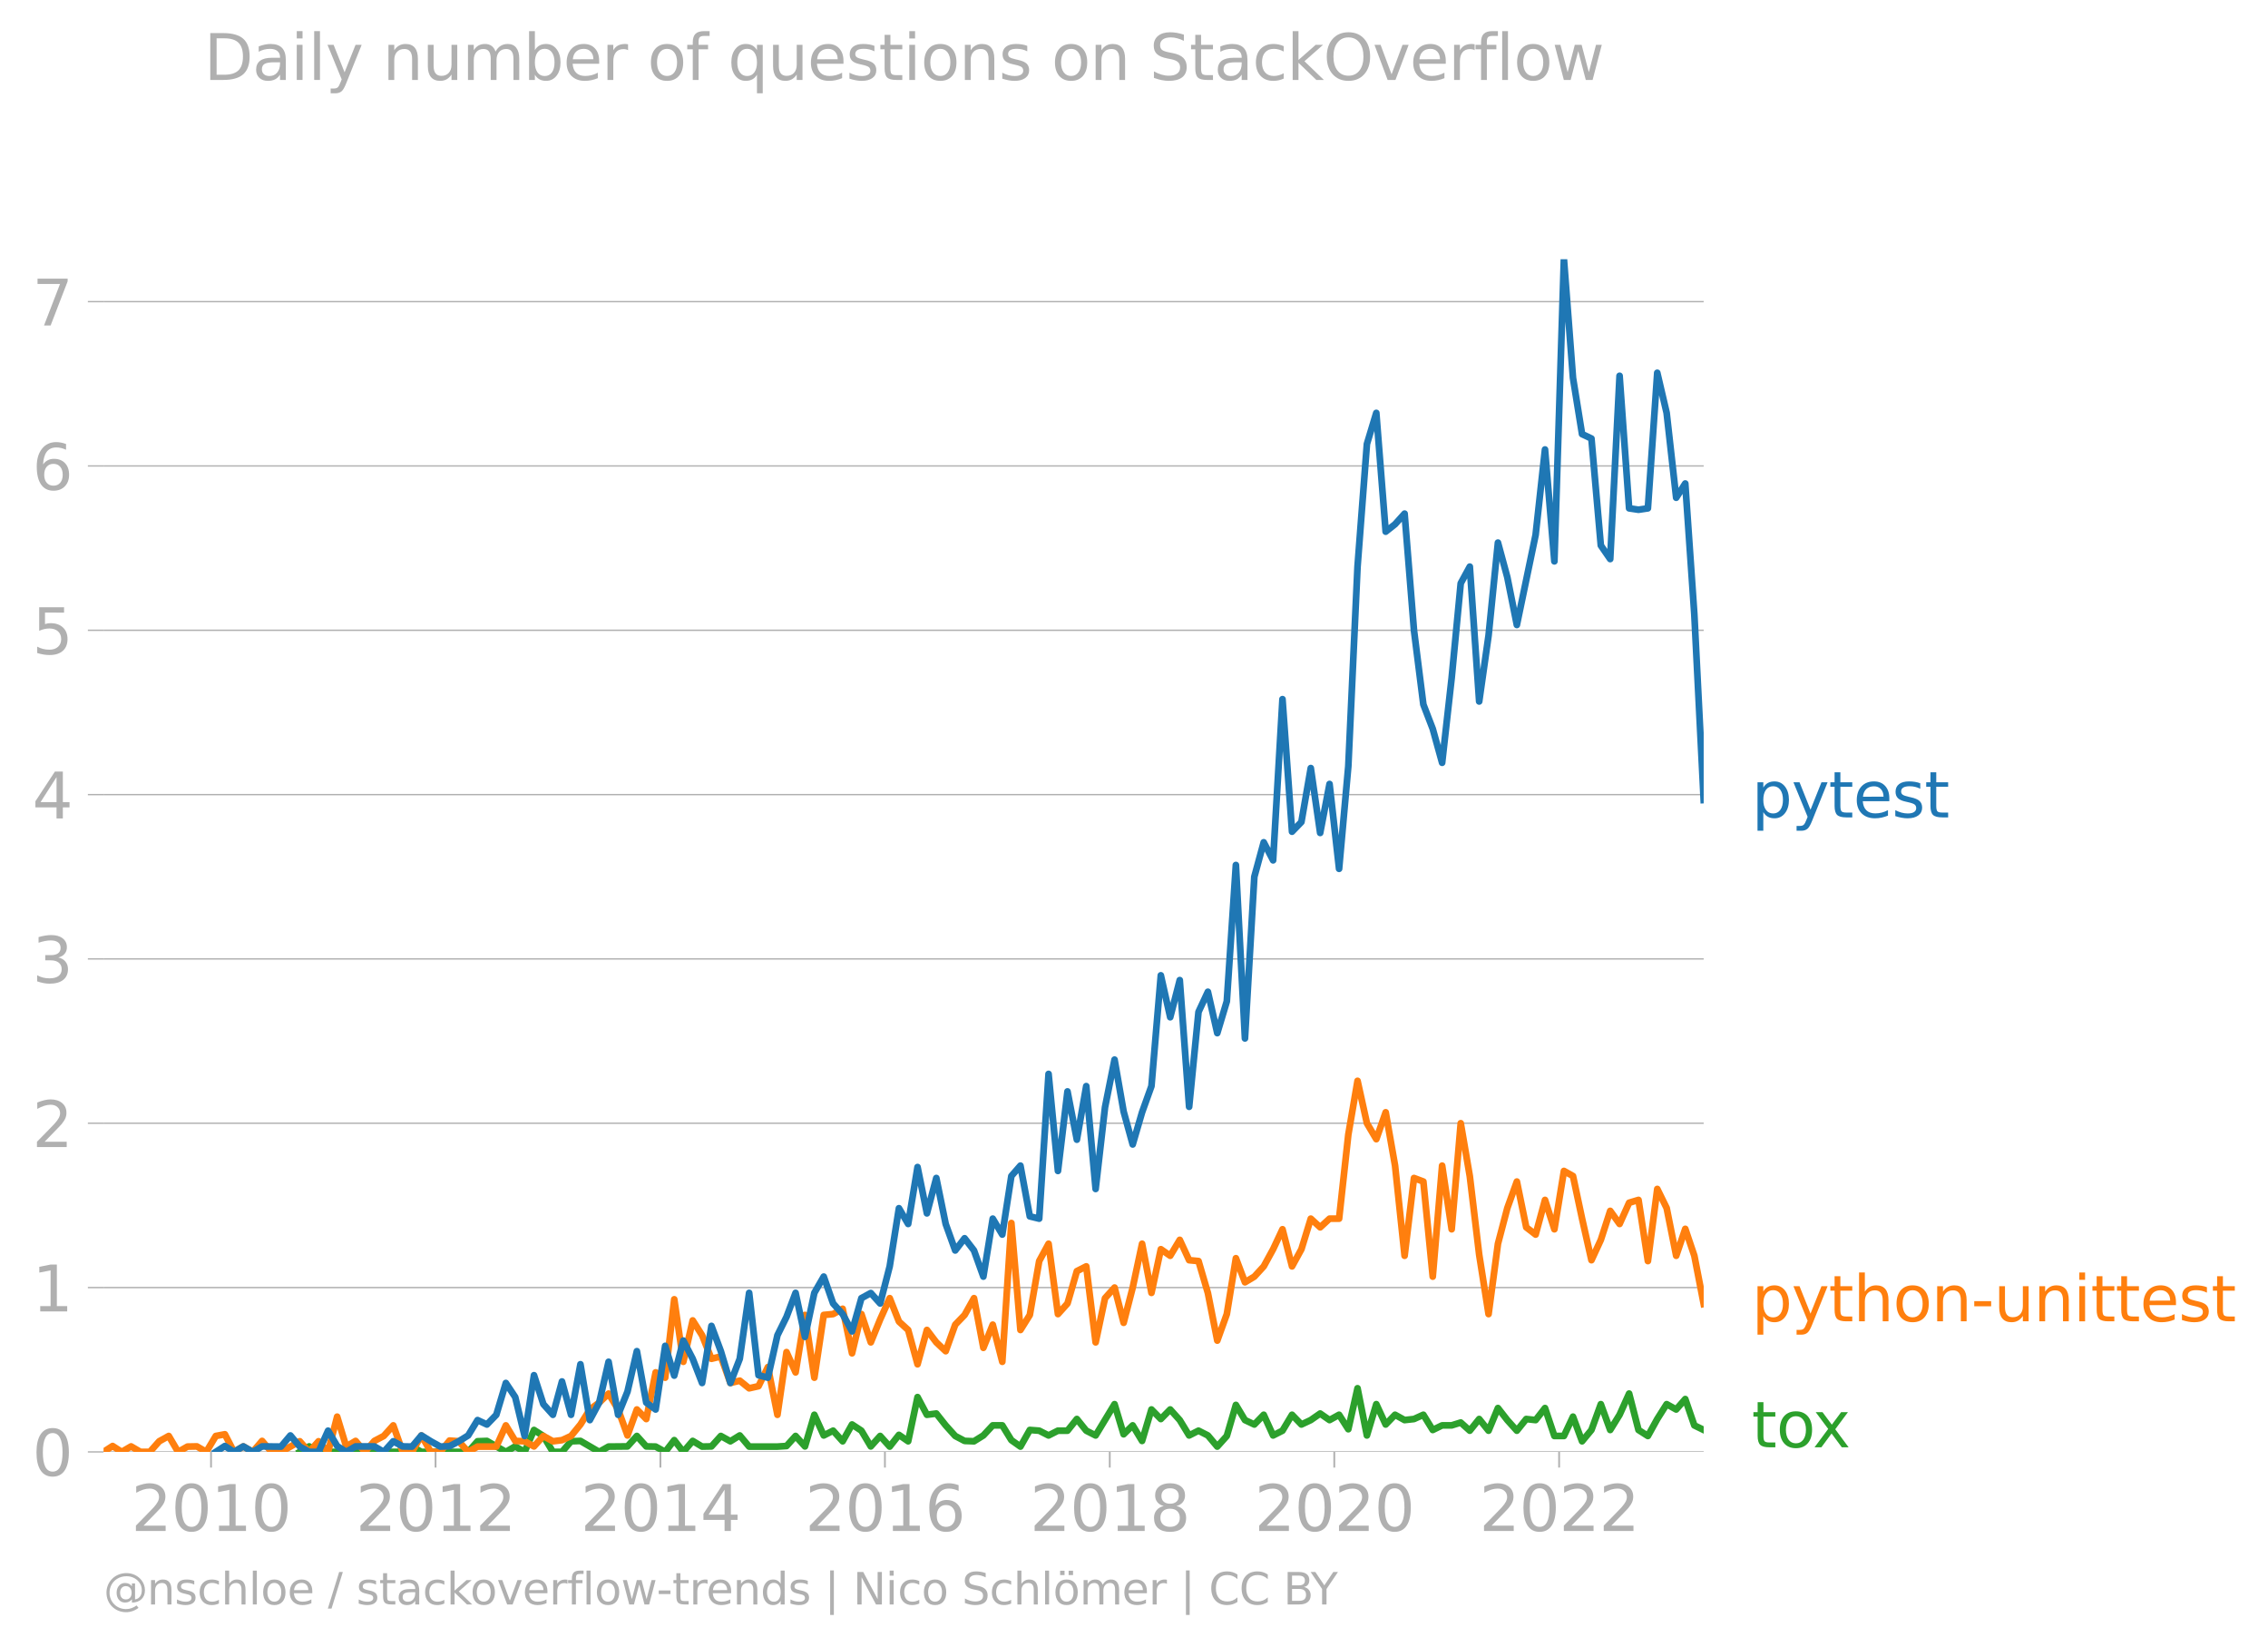 <svg xmlns="http://www.w3.org/2000/svg" xmlns:xlink="http://www.w3.org/1999/xlink" width="674.897" height="489.969" viewBox="0 0 506.173 367.477"><defs><style>*{stroke-linejoin:round;stroke-linecap:butt}</style></defs><g id="figure_1"><path id="patch_1" d="M0 367.477h506.173V0H0v367.477z" style="fill:none"/><g id="axes_1"><path id="patch_2" d="M23.108 323.95h357.12V57.838H23.108V323.95z" style="fill:none"/><g id="matplotlib.axis_1"><g id="xtick_1"><g id="line2d_1"><defs><path id="mf215f415be" d="M0 0v3.5" style="stroke:#b0b0b0;stroke-width:.4"/></defs><use xlink:href="#mf215f415be" x="47.099" y="323.95" style="fill:#b0b0b0;stroke:#b0b0b0;stroke-width:.4"/></g><g id="text_1" style="fill:#b0b0b0" transform="matrix(.14 0 0 -.14 29.284 341.588)"><defs><path id="DejaVuSans-32" d="M1228 531h2203V0H469v531q359 372 979 998 621 627 780 809 303 340 423 576 121 236 121 464 0 372-261 606-261 235-680 235-297 0-627-103-329-103-704-313v638q381 153 712 231 332 78 607 78 725 0 1156-363 431-362 431-968 0-288-108-546-107-257-392-607-78-91-497-524-418-433-1181-1211z" transform="scale(.016)"/><path id="DejaVuSans-30" d="M2034 4250q-487 0-733-480-245-479-245-1442 0-959 245-1439 246-480 733-480 491 0 736 480 246 480 246 1439 0 963-246 1442-245 480-736 480zm0 500q785 0 1199-621 414-620 414-1801 0-1178-414-1799Q2819-91 2034-91q-784 0-1198 620-414 621-414 1799 0 1181 414 1801 414 621 1198 621z" transform="scale(.016)"/><path id="DejaVuSans-31" d="M794 531h1031v3560L703 3866v575l1116 225h631V531h1031V0H794v531z" transform="scale(.016)"/></defs><use xlink:href="#DejaVuSans-32"/><use xlink:href="#DejaVuSans-30" x="63.623"/><use xlink:href="#DejaVuSans-31" x="127.246"/><use xlink:href="#DejaVuSans-30" x="190.869"/></g></g><g id="xtick_2"><use xlink:href="#mf215f415be" id="line2d_2" x="97.209" y="323.95" style="fill:#b0b0b0;stroke:#b0b0b0;stroke-width:.4"/><g id="text_2" style="fill:#b0b0b0" transform="matrix(.14 0 0 -.14 79.394 341.588)"><use xlink:href="#DejaVuSans-32"/><use xlink:href="#DejaVuSans-30" x="63.623"/><use xlink:href="#DejaVuSans-31" x="127.246"/><use xlink:href="#DejaVuSans-32" x="190.869"/></g></g><g id="xtick_3"><use xlink:href="#mf215f415be" id="line2d_3" x="147.387" y="323.95" style="fill:#b0b0b0;stroke:#b0b0b0;stroke-width:.4"/><g id="text_3" style="fill:#b0b0b0" transform="matrix(.14 0 0 -.14 129.572 341.588)"><defs><path id="DejaVuSans-34" d="M2419 4116 825 1625h1594v2491zm-166 550h794V1625h666v-525h-666V0h-628v1100H313v609l1940 2957z" transform="scale(.016)"/></defs><use xlink:href="#DejaVuSans-32"/><use xlink:href="#DejaVuSans-30" x="63.623"/><use xlink:href="#DejaVuSans-31" x="127.246"/><use xlink:href="#DejaVuSans-34" x="190.869"/></g></g><g id="xtick_4"><use xlink:href="#mf215f415be" id="line2d_4" x="197.497" y="323.95" style="fill:#b0b0b0;stroke:#b0b0b0;stroke-width:.4"/><g id="text_4" style="fill:#b0b0b0" transform="matrix(.14 0 0 -.14 179.682 341.588)"><defs><path id="DejaVuSans-36" d="M2113 2584q-425 0-674-291-248-290-248-796 0-503 248-796 249-292 674-292t673 292q248 293 248 796 0 506-248 796-248 291-673 291zm1253 1979v-575q-238 112-480 171-242 60-480 60-625 0-955-422-329-422-376-1275 184 272 462 417 279 145 613 145 703 0 1111-427 408-426 408-1160 0-719-425-1154Q2819-91 2113-91q-810 0-1238 620-428 621-428 1799 0 1106 525 1764t1409 658q238 0 480-47t505-140z" transform="scale(.016)"/></defs><use xlink:href="#DejaVuSans-32"/><use xlink:href="#DejaVuSans-30" x="63.623"/><use xlink:href="#DejaVuSans-31" x="127.246"/><use xlink:href="#DejaVuSans-36" x="190.869"/></g></g><g id="xtick_5"><use xlink:href="#mf215f415be" id="line2d_5" x="247.676" y="323.95" style="fill:#b0b0b0;stroke:#b0b0b0;stroke-width:.4"/><g id="text_5" style="fill:#b0b0b0" transform="matrix(.14 0 0 -.14 229.861 341.588)"><defs><path id="DejaVuSans-38" d="M2034 2216q-450 0-708-241-257-241-257-662 0-422 257-663 258-241 708-241t709 242q260 243 260 662 0 421-258 662-257 241-711 241zm-631 268q-406 100-633 378-226 279-226 679 0 559 398 884 399 325 1092 325 697 0 1094-325t397-884q0-400-227-679-226-278-629-378 456-106 710-416 255-309 255-755 0-679-414-1042Q2806-91 2034-91q-771 0-1186 362-414 363-414 1042 0 446 256 755 257 310 713 416zm-231 997q0-362 226-565 227-203 636-203 407 0 636 203 230 203 230 565 0 363-230 566-229 203-636 203-409 0-636-203-226-203-226-566z" transform="scale(.016)"/></defs><use xlink:href="#DejaVuSans-32"/><use xlink:href="#DejaVuSans-30" x="63.623"/><use xlink:href="#DejaVuSans-31" x="127.246"/><use xlink:href="#DejaVuSans-38" x="190.869"/></g></g><g id="xtick_6"><use xlink:href="#mf215f415be" id="line2d_6" x="297.786" y="323.95" style="fill:#b0b0b0;stroke:#b0b0b0;stroke-width:.4"/><g id="text_6" style="fill:#b0b0b0" transform="matrix(.14 0 0 -.14 279.971 341.588)"><use xlink:href="#DejaVuSans-32"/><use xlink:href="#DejaVuSans-30" x="63.623"/><use xlink:href="#DejaVuSans-32" x="127.246"/><use xlink:href="#DejaVuSans-30" x="190.869"/></g></g><g id="xtick_7"><use xlink:href="#mf215f415be" id="line2d_7" x="347.965" y="323.95" style="fill:#b0b0b0;stroke:#b0b0b0;stroke-width:.4"/><g id="text_7" style="fill:#b0b0b0" transform="matrix(.14 0 0 -.14 330.15 341.588)"><use xlink:href="#DejaVuSans-32"/><use xlink:href="#DejaVuSans-30" x="63.623"/><use xlink:href="#DejaVuSans-32" x="127.246"/><use xlink:href="#DejaVuSans-32" x="190.869"/></g></g></g><g id="matplotlib.axis_2"><g id="ytick_1"><path id="line2d_8" d="M23.108 323.95h357.12" clip-path="url(#p92844676ce)" style="fill:none;stroke:#b0b0b0;stroke-width:.3;stroke-linecap:square"/><g id="line2d_9"><defs><path id="mcf86c52cf2" d="M0 0h-3.5" style="stroke:#b0b0b0;stroke-width:.3"/></defs><use xlink:href="#mcf86c52cf2" x="23.108" y="323.95" style="fill:#b0b0b0;stroke:#b0b0b0;stroke-width:.3"/></g><use xlink:href="#DejaVuSans-30" id="text_8" style="fill:#b0b0b0" transform="matrix(.14 0 0 -.14 7.2 329.269)"/></g><g id="ytick_2"><path id="line2d_10" d="M23.108 287.285h357.12" clip-path="url(#p92844676ce)" style="fill:none;stroke:#b0b0b0;stroke-width:.3;stroke-linecap:square"/><use xlink:href="#mcf86c52cf2" id="line2d_11" x="23.108" y="287.285" style="fill:#b0b0b0;stroke:#b0b0b0;stroke-width:.3"/><use xlink:href="#DejaVuSans-31" id="text_9" style="fill:#b0b0b0" transform="matrix(.14 0 0 -.14 7.2 292.604)"/></g><g id="ytick_3"><path id="line2d_12" d="M23.108 250.621h357.12" clip-path="url(#p92844676ce)" style="fill:none;stroke:#b0b0b0;stroke-width:.3;stroke-linecap:square"/><use xlink:href="#mcf86c52cf2" id="line2d_13" x="23.108" y="250.621" style="fill:#b0b0b0;stroke:#b0b0b0;stroke-width:.3"/><use xlink:href="#DejaVuSans-32" id="text_10" style="fill:#b0b0b0" transform="matrix(.14 0 0 -.14 7.2 255.94)"/></g><g id="ytick_4"><path id="line2d_14" d="M23.108 213.957h357.12" clip-path="url(#p92844676ce)" style="fill:none;stroke:#b0b0b0;stroke-width:.3;stroke-linecap:square"/><use xlink:href="#mcf86c52cf2" id="line2d_15" x="23.108" y="213.957" style="fill:#b0b0b0;stroke:#b0b0b0;stroke-width:.3"/><g id="text_11" style="fill:#b0b0b0" transform="matrix(.14 0 0 -.14 7.2 219.276)"><defs><path id="DejaVuSans-33" d="M2597 2516q453-97 707-404 255-306 255-756 0-690-475-1069Q2609-91 1734-91q-293 0-604 58T488 141v609q262-153 574-231 313-78 654-78 593 0 904 234t311 681q0 413-289 645-289 233-804 233h-544v519h569q465 0 712 186t247 536q0 359-255 551-254 193-729 193-260 0-557-57-297-56-653-174v562q360 100 674 150t592 50q719 0 1137-327 419-326 419-882 0-388-222-655t-631-370z" transform="scale(.016)"/></defs><use xlink:href="#DejaVuSans-33"/></g></g><g id="ytick_5"><path id="line2d_16" d="M23.108 177.293h357.12" clip-path="url(#p92844676ce)" style="fill:none;stroke:#b0b0b0;stroke-width:.3;stroke-linecap:square"/><use xlink:href="#mcf86c52cf2" id="line2d_17" x="23.108" y="177.293" style="fill:#b0b0b0;stroke:#b0b0b0;stroke-width:.3"/><use xlink:href="#DejaVuSans-34" id="text_12" style="fill:#b0b0b0" transform="matrix(.14 0 0 -.14 7.2 182.611)"/></g><g id="ytick_6"><path id="line2d_18" d="M23.108 140.628h357.12" clip-path="url(#p92844676ce)" style="fill:none;stroke:#b0b0b0;stroke-width:.3;stroke-linecap:square"/><use xlink:href="#mcf86c52cf2" id="line2d_19" x="23.108" y="140.628" style="fill:#b0b0b0;stroke:#b0b0b0;stroke-width:.3"/><g id="text_13" style="fill:#b0b0b0" transform="matrix(.14 0 0 -.14 7.2 145.947)"><defs><path id="DejaVuSans-35" d="M691 4666h2478v-532H1269V2991q137 47 274 70 138 23 276 23 781 0 1237-428 457-428 457-1159 0-753-469-1171Q2575-91 1722-91q-294 0-599 50Q819 9 494 109v635q281-153 581-228t634-75q541 0 856 284 316 284 316 772 0 487-316 771-315 285-856 285-253 0-505-56-251-56-513-175v2344z" transform="scale(.016)"/></defs><use xlink:href="#DejaVuSans-35"/></g></g><g id="ytick_7"><path id="line2d_20" d="M23.108 103.964h357.12" clip-path="url(#p92844676ce)" style="fill:none;stroke:#b0b0b0;stroke-width:.3;stroke-linecap:square"/><use xlink:href="#mcf86c52cf2" id="line2d_21" x="23.108" y="103.964" style="fill:#b0b0b0;stroke:#b0b0b0;stroke-width:.3"/><use xlink:href="#DejaVuSans-36" id="text_14" style="fill:#b0b0b0" transform="matrix(.14 0 0 -.14 7.2 109.283)"/></g><g id="ytick_8"><path id="line2d_22" d="M23.108 67.3h357.12" clip-path="url(#p92844676ce)" style="fill:none;stroke:#b0b0b0;stroke-width:.3;stroke-linecap:square"/><use xlink:href="#mcf86c52cf2" id="line2d_23" x="23.108" y="67.3" style="fill:#b0b0b0;stroke:#b0b0b0;stroke-width:.3"/><g id="text_15" style="fill:#b0b0b0" transform="matrix(.14 0 0 -.14 7.2 72.618)"><defs><path id="DejaVuSans-37" d="M525 4666h3000v-269L1831 0h-659l1594 4134H525v532z" transform="scale(.016)"/></defs><use xlink:href="#DejaVuSans-37"/></g></g></g><path id="line2d_24" d="m66.902 323.95 2.094-1.222 2.094 1.222h18.774l2.093-1.183 2.094 1.183h10.434l2.094-2.366 2.093-.078 4.222 2.444 2.093-1.222 2.094 1.222 2.094-4.889 2.093 1.34 2.128 3.549h2.025l2.025-2.366 2.094-.078 4.187 2.444 2.094-1.183 4.221-.04 2.094-2.325 2.094 2.326 2.093.04 2.128 1.182 2.025-2.62 2.025 2.62 2.094-2.444 2.094 1.261 2.093-.04 2.094-2.325 2.128 1.182 2.093-1.3 2.094 2.483h6.315l2.025-.127 2.025-2.238 2.094 2.326 2.094-7.057 2.093 4.612 2.094-1.064 2.128 2.365 2.093-3.745 2.094 1.38 2.094 3.509 2.093-2.326 2.128 2.365 2.06-2.61 2.059 1.427 2.094-9.856 2.093 3.943 2.094-.276 2.094 2.641 2.128 2.366 2.093 1.104 2.094.078 2.093-1.3 2.094-2.248h2.128l2.025 3.295 2.025 1.436 2.094-3.706 2.093.158 2.094 1.064 2.094-1.064h2.128l2.093-2.602 2.094 2.602 2.093 1.064 4.222-6.978 2.025 6.716 2.025-1.985 2.094 3.47 2.093-7.018 2.094 2.129 2.094-2.129 2.128 2.365 2.093 3.43 2.094-1.064 2.093 1.064 2.094 2.484 2.128-2.365 2.025-6.928 2.025 3.38 2.094.985 2.093-2.168 2.094 4.612 2.094-1.064 2.128-3.548 2.093 2.168 2.094-.986 2.094-1.458 2.093 1.458 2.128-1.182 2.06 3.222 2.059-9.136 2.093 10.526 2.094-6.978 2.094 4.534 2.093-2.168 2.128 1.182 2.094-.236 2.094-.946 2.093 3.39 2.094-1.025h2.128l2.025-.633 2.025 1.816 2.093-2.602 2.094 2.602 2.094-5.046 2.093 2.68 2.128 2.366 2.094-2.602 2.094.236 2.093-2.68 2.094 6.229h2.128l2.025-4.309 2.025 5.491 2.093-2.523 2.094-5.756 2.094 5.756 2.093-3.39 2.128-4.731 2.094 8.121 2.094 1.34 2.093-3.784 2.094-3.312 2.128 1.183 2.025-2.323 2.025 5.871 2.094 1.025h0" clip-path="url(#p92844676ce)" style="fill:none;stroke:#2ca02c;stroke-width:1.5;stroke-linecap:square"/><path id="line2d_25" d="m23.108 323.95 2.024-1.31 2.025 1.31 2.094-1.222 2.094 1.222h2.093l2.094-2.366 2.128-1.182 2.094 3.548 2.093-1.183 2.094-.04 2.094 1.223 2.128-3.548 2.025-.38 2.025 3.928 2.093-1.222 2.094 1.222 2.093-2.444 2.094 2.444h2.128l4.187-2.366 2.094 2.366 2.094-2.366 2.128 2.366 2.025-7.857 2.025 6.674 2.093-1.261 2.094 2.444 2.093-2.444 2.094-1.104 2.128-2.366 2.094 5.914h2.093l2.094-3.667 2.094 3.667h2.128l2.059-2.529 2.06.163 2.093 2.366 2.094-1.183h4.187l2.128-4.73 2.093 3.469 2.094.078 2.094 1.144 2.093-2.326 2.128 1.182 2.025-.253 2.025-.93 2.094-2.562 2.094-3.35 2.093-1.538 2.094-2.011 2.128 3.548 2.093 5.795 2.094-5.795 2.094 2.129 2.093-10.408 2.128 1.183 2.025-17.488 2.025 13.94 2.094-9.226 2.094 3.312 2.093 5.243 2.094-.512 2.128 5.913 2.093-.512 2.094 1.695 2.094-.473 2.093-4.258 2.128 10.645 2.025-13.982 2.025 4.52 2.094-12.813 2.094 13.996 2.093-13.996 2.094-.197 2.128-1.183 2.093 9.935 2.094-8.752 2.094 6.308 2.093-5.125 2.128-4.731 2.06 5.22 2.059 1.876 2.094 7.649 2.093-7.649 2.094 2.76 2.094 1.971 2.128-5.913 2.093-2.169 2.094-3.745 2.093 11.078 2.094-5.164 2.128 8.279 2.025-30.962 2.025 23.865 2.094-3.35 2.093-12.025 2.094-3.864 2.094 15.691 2.128-2.365 2.093-7.215 2.094-1.064 2.093 16.952 2.094-9.856 2.128-2.366 2.025 7.857 2.025-7.857 2.094-9.777 2.093 10.96 2.094-9.738 2.094 1.46 2.128-3.549 2.093 4.534 2.094.197 2.093 7.136 2.094 10.605 2.128-5.914 2.025-12.46 2.025 5.364 2.094-1.262 2.093-2.286 2.094-3.825 2.094-4.454 2.128 8.279 2.093-3.825 2.094-6.82 2.094 1.932 2.093-1.932h2.128l2.06-18.76 2.059-11.99 2.093 9.461 2.094 3.548 2.094-5.992 2.093 11.906 2.128 20.106 2.094-17.346 2.094.788 2.093 21.21 2.094-24.758 2.128 14.193 2.025-23.655 2.025 11.827 2.093 17.505 2.094 13.246 2.094-15.69 2.093-7.964 2.128-5.914 2.094 10.21 2.094 1.617 2.093-7.727 2.094 6.545 2.128-13.01 2.025 1.14 2.025 9.504 2.093 9.265 2.094-4.534 2.094-6.466 2.093 2.918 2.128-4.731 2.094-.63 2.094 13.64 2.093-16.085 2.094 4.258 2.128 10.644 2.025-5.998 2.025 5.998 2.094 10.763h0" clip-path="url(#p92844676ce)" style="fill:none;stroke:#ff7f0e;stroke-width:1.5;stroke-linecap:square"/><path id="line2d_26" d="m48.163 323.95 2.025-1.31 2.025 1.31 2.093-1.222 2.094 1.222 2.093-1.222 4.222.04 2.094-2.485 2.093 2.484 2.094 1.183h2.094l2.128-4.731 2.025 3.421 2.025 1.31 2.093-1.222h4.187l2.094 1.222 2.128-2.366 2.094 1.144 2.093.04 2.094-2.485 2.094 1.301 2.128 1.183 2.059-.081 2.06-1.102 2.093-1.3 2.094-3.43 2.093.985 2.094-2.168 2.128-7.097 2.093 3.154 2.094 8.674 2.094-13.562 2.093 6.465 2.128 2.366 2.025-7.434 2.025 7.434 2.094-11.275 2.094 12.457 2.093-3.902 2.094-9.107 2.128 11.827 2.093-5.165 2.094-9.028 2.094 11.473 2.093 1.537 2.128-14.193 2.025 6.632 2.025-7.814 2.094 4.06 2.094 5.401 2.093-12.733 2.094 5.637 2.128 7.096 2.093-5.4 2.094-14.706 2.094 18.372 2.093.552 2.128-9.462 2.025-4.097 2.025-5.365 2.094 9.817 2.094-9.817 2.093-3.627 2.094 5.993 2.128 2.365 2.093 3.864 2.094-7.412 2.094-1.143 2.093 2.326 2.128-8.28 2.06-12.969 2.059 3.508 2.094-12.695 2.093 10.33 2.094-7.885 2.094 10.25 2.128 5.913 2.093-2.72 2.094 2.72 2.093 5.835 2.094-12.93 2.128 3.547 2.025-13.052 2.025-2.323 2.094 11.315 2.093.512 2.094-32.288 2.094 21.644 2.128-17.741 2.093 10.763 2.094-11.946 2.093 22.945 2.094-18.214 2.128-10.644 2.025 11.573 2.025 7.35 2.094-7.175 2.093-5.835 2.094-24.719 2.094 9.344 2.128-8.28 2.093 28.268 2.094-21.17 2.093-4.495 2.094 9.225 2.128-7.096 2.025-30.413 2.025 38.692 2.094-36.073 2.093-7.688 2.094 4.021 2.094-35.954 2.128 29.568 2.093-2.169 2.094-12.024 2.094 14.469 2.093-10.92 2.128 18.923 2.06-22.88 2.059-44.535 2.093-27.36 2.094-6.94 2.094 26.494 2.093-1.656 2.128-2.366 2.094 26.02 2.094 16.558 2.093 5.44 2.094 7.57 2.128-18.923 2.025-21.12 2.025-3.717 2.093 30.08 2.094-14.705 2.094-20.737 2.093 7.727 2.128 10.644 4.188-20.106 2.093-19.042 2.094 24.956 2.128-67.415 2.025 26.484 2.025 12.546 2.093.985 2.094 23.852 2.094 3.035 2.093-40.882 2.128 29.568 2.094.315 2.094-.315 2.093-30.239 2.094 8.95 2.128 18.923 2.025-3.168 2.025 29.188 2.094 41.435h0" clip-path="url(#p92844676ce)" style="fill:none;stroke:#1f77b4;stroke-width:1.5;stroke-linecap:square"/><g id="text_16" style="fill:#1f77b4" transform="matrix(.14 0 0 -.14 390.941 182.378)"><defs><path id="DejaVuSans-70" d="M1159 525v-1856H581v4831h578v-531q182 312 458 463 277 152 661 152 638 0 1036-506 399-506 399-1331T3314 415Q2916-91 2278-91q-384 0-661 152-276 152-458 464zm1957 1222q0 634-261 995t-717 361q-457 0-718-361t-261-995q0-634 261-995t718-361q456 0 717 361t261 995z" transform="scale(.016)"/><path id="DejaVuSans-79" d="M2059-325q-243-625-475-815-231-191-618-191H506v481h338q237 0 368 113 132 112 291 531l103 262L191 3500h609L1894 763l1094 2737h609L2059-325z" transform="scale(.016)"/><path id="DejaVuSans-74" d="M1172 4494v-994h1184v-447H1172V1153q0-428 117-550t477-122h590V0h-590q-666 0-919 248-253 249-253 905v1900H172v447h422v994h578z" transform="scale(.016)"/><path id="DejaVuSans-65" d="M3597 1894v-281H953q38-594 358-905t892-311q331 0 642 81t618 244V178Q3153 47 2828-22t-659-69q-838 0-1327 487-489 488-489 1320 0 859 464 1363 464 505 1252 505 706 0 1117-455 411-454 411-1235zm-575 169q-6 471-264 752-258 282-683 282-481 0-770-272t-333-766l2050 4z" transform="scale(.016)"/><path id="DejaVuSans-73" d="M2834 3397v-544q-243 125-506 187-262 63-544 63-428 0-642-131t-214-394q0-200 153-314t616-217l197-44q612-131 870-370t258-667q0-488-386-773Q2250-91 1575-91q-281 0-586 55T347 128v594q319-166 628-249 309-82 613-82 406 0 624 139 219 139 219 392 0 234-158 359-157 125-692 241l-200 47q-534 112-772 345-237 233-237 639 0 494 350 762 350 269 994 269 318 0 599-47 282-46 519-140z" transform="scale(.016)"/></defs><use xlink:href="#DejaVuSans-70"/><use xlink:href="#DejaVuSans-79" x="63.477"/><use xlink:href="#DejaVuSans-74" x="122.656"/><use xlink:href="#DejaVuSans-65" x="161.865"/><use xlink:href="#DejaVuSans-73" x="223.389"/><use xlink:href="#DejaVuSans-74" x="275.488"/></g><g id="text_17" style="fill:#ff7f0e" transform="matrix(.14 0 0 -.14 390.941 294.815)"><defs><path id="DejaVuSans-68" d="M3513 2113V0h-575v2094q0 497-194 743-194 247-581 247-466 0-735-297-269-296-269-809V0H581v4863h578V2956q207 316 486 472 280 156 646 156 603 0 912-373 310-373 310-1098z" transform="scale(.016)"/><path id="DejaVuSans-6f" d="M1959 3097q-462 0-731-361t-269-989q0-628 267-989 268-361 733-361 460 0 728 362 269 363 269 988 0 622-269 986-268 364-728 364zm0 487q750 0 1178-488 429-487 429-1349 0-859-429-1349Q2709-91 1959-91q-753 0-1180 489-426 490-426 1349 0 862 426 1349 427 488 1180 488z" transform="scale(.016)"/><path id="DejaVuSans-6e" d="M3513 2113V0h-575v2094q0 497-194 743-194 247-581 247-466 0-735-297-269-296-269-809V0H581v3500h578v-544q207 316 486 472 280 156 646 156 603 0 912-373 310-373 310-1098z" transform="scale(.016)"/><path id="DejaVuSans-2d" d="M313 2009h1684v-512H313v512z" transform="scale(.016)"/><path id="DejaVuSans-75" d="M544 1381v2119h575V1403q0-497 193-746 194-248 582-248 465 0 735 297 271 297 271 810v1984h575V0h-575v538q-209-319-486-474-276-155-642-155-603 0-916 375-312 375-312 1097zm1447 2203z" transform="scale(.016)"/><path id="DejaVuSans-69" d="M603 3500h575V0H603v3500zm0 1363h575v-729H603v729z" transform="scale(.016)"/></defs><use xlink:href="#DejaVuSans-70"/><use xlink:href="#DejaVuSans-79" x="63.477"/><use xlink:href="#DejaVuSans-74" x="122.656"/><use xlink:href="#DejaVuSans-68" x="161.865"/><use xlink:href="#DejaVuSans-6f" x="225.244"/><use xlink:href="#DejaVuSans-6e" x="286.426"/><use xlink:href="#DejaVuSans-2d" x="349.805"/><use xlink:href="#DejaVuSans-75" x="385.889"/><use xlink:href="#DejaVuSans-6e" x="449.268"/><use xlink:href="#DejaVuSans-69" x="512.646"/><use xlink:href="#DejaVuSans-74" x="540.43"/><use xlink:href="#DejaVuSans-74" x="579.639"/><use xlink:href="#DejaVuSans-65" x="618.848"/><use xlink:href="#DejaVuSans-73" x="680.371"/><use xlink:href="#DejaVuSans-74" x="732.471"/></g><g id="text_18" style="fill:#2ca02c" transform="matrix(.14 0 0 -.14 390.941 322.924)"><defs><path id="DejaVuSans-78" d="M3513 3500 2247 1797 3578 0h-678L1881 1375 863 0H184l1360 1831L300 3500h678l928-1247 928 1247h679z" transform="scale(.016)"/></defs><use xlink:href="#DejaVuSans-74"/><use xlink:href="#DejaVuSans-6f" x="39.209"/><use xlink:href="#DejaVuSans-78" x="97.266"/></g><g id="text_19" style="fill:#b0b0b0" transform="matrix(.097 0 0 -.097 23.108 357.986)"><defs><path id="DejaVuSans-40" d="M2381 1678q0-447 222-702 222-254 610-254 384 0 604 256 221 256 221 700 0 438-225 695-225 258-607 258-378 0-602-256-223-256-223-697zm1703-934q-187-241-429-355t-564-114q-538 0-874 389t-336 1014q0 625 337 1015 338 391 873 391 322 0 565-117 244-117 428-354v409h447V722q457 69 714 417 258 349 258 902 0 334-99 628-98 294-298 544-325 409-792 626t-1017 217q-384 0-738-102-353-101-653-301-490-319-767-836-276-517-276-1120 0-497 179-932 180-434 521-765 328-325 759-495 431-171 922-171 403 0 792 136t714 389l281-347q-390-303-851-464t-936-161q-578 0-1091 205-512 205-912 595Q841 78 631 592q-209 514-209 1105 0 569 212 1084 213 516 607 907 403 396 931 607t1119 211q662 0 1229-272 568-271 952-771 234-307 357-666 124-359 124-744 0-822-497-1297T4084 263v481z" transform="scale(.016)"/><path id="DejaVuSans-63" d="M3122 3366v-538q-244 135-489 202t-495 67q-560 0-870-355-309-354-309-995t309-996q310-354 870-354 250 0 495 67t489 202V134Q2881 22 2623-34q-257-57-548-57-791 0-1257 497-465 497-465 1341 0 856 470 1346 471 491 1290 491 265 0 518-55 253-54 491-163z" transform="scale(.016)"/><path id="DejaVuSans-6c" d="M603 4863h575V0H603v4863z" transform="scale(.016)"/><path id="DejaVuSans-2f" d="M1625 4666h531L531-594H0l1625 5260z" transform="scale(.016)"/><path id="DejaVuSans-61" d="M2194 1759q-697 0-966-159t-269-544q0-306 202-486 202-179 548-179 479 0 768 339t289 901v128h-572zm1147 238V0h-575v531q-197-318-491-470T1556-91q-537 0-855 302-317 302-317 808 0 590 395 890 396 300 1180 300h807v57q0 397-261 614t-733 217q-300 0-585-72-284-72-546-216v532q315 122 612 182 297 61 578 61 760 0 1135-394 375-393 375-1193z" transform="scale(.016)"/><path id="DejaVuSans-6b" d="M581 4863h578V1991l1716 1509h734L1753 1863 3688 0h-750L1159 1709V0H581v4863z" transform="scale(.016)"/><path id="DejaVuSans-76" d="M191 3500h609L1894 563l1094 2937h609L2284 0h-781L191 3500z" transform="scale(.016)"/><path id="DejaVuSans-72" d="M2631 2963q-97 56-211 82-114 27-251 27-488 0-749-317t-261-911V0H581v3500h578v-544q182 319 472 473 291 155 707 155 59 0 131-8 72-7 159-23l3-590z" transform="scale(.016)"/><path id="DejaVuSans-66" d="M2375 4863v-479h-550q-309 0-430-125-120-125-120-450v-309h947v-447h-947V0H697v3053H147v447h550v244q0 584 272 851 272 268 862 268h544z" transform="scale(.016)"/><path id="DejaVuSans-77" d="M269 3500h575l719-2731 715 2731h678l719-2731 716 2731h575L4050 0h-678l-753 2869L1863 0h-679L269 3500z" transform="scale(.016)"/><path id="DejaVuSans-64" d="M2906 2969v1894h575V0h-575v525q-181-312-458-464-276-152-664-152-634 0-1033 506-398 507-398 1332t398 1331q399 506 1033 506 388 0 664-152 277-151 458-463zM947 1747q0-634 261-995t717-361q456 0 718 361 263 361 263 995t-263 995q-262 361-718 361t-717-361q-261-361-261-995z" transform="scale(.016)"/><path id="DejaVuSans-7c" d="M1344 4891v-6400H813v6400h531z" transform="scale(.016)"/><path id="DejaVuSans-4e" d="M628 4666h850L3547 763v3903h612V0h-850L1241 3903V0H628v4666z" transform="scale(.016)"/><path id="DejaVuSans-53" d="M3425 4513v-616q-359 172-678 256-319 85-616 85-515 0-795-200t-280-569q0-310 186-468 186-157 705-254l381-78q706-135 1042-474t336-907q0-679-455-1029Q2797-91 1919-91q-331 0-705 75-373 75-773 222v650q384-215 753-325 369-109 725-109 540 0 834 212 294 213 294 607 0 343-211 537t-692 291l-385 75q-706 140-1022 440-315 300-315 835 0 619 436 975t1201 356q329 0 669-60 341-59 697-177z" transform="scale(.016)"/><path id="DejaVuSans-f6" d="M1959 3097q-462 0-731-361t-269-989q0-628 267-989 268-361 733-361 460 0 728 362 269 363 269 988 0 622-269 986-268 364-728 364zm0 487q750 0 1178-488 429-487 429-1349 0-859-429-1349Q2709-91 1959-91q-753 0-1180 489-426 490-426 1349 0 862 426 1349 427 488 1180 488zm295 1266h634v-631h-634v631zm-1222 0h634v-631h-634v631z" transform="scale(.016)"/><path id="DejaVuSans-6d" d="M3328 2828q216 388 516 572t706 184q547 0 844-383 297-382 297-1088V0h-578v2094q0 503-179 746-178 244-543 244-447 0-707-297-259-296-259-809V0h-578v2094q0 506-178 748t-550 242q-441 0-701-298-259-298-259-808V0H581v3500h578v-544q197 322 472 475t653 153q382 0 649-194 267-193 395-562z" transform="scale(.016)"/><path id="DejaVuSans-43" d="M4122 4306v-665q-319 297-680 443-361 147-767 147-800 0-1225-489t-425-1414q0-922 425-1411t1225-489q406 0 767 147t680 444V359q-331-225-702-338-370-112-782-112-1060 0-1670 648-609 649-609 1771 0 1125 609 1773 610 649 1670 649 418 0 788-111 371-111 696-333z" transform="scale(.016)"/><path id="DejaVuSans-42" d="M1259 2228V519h1013q509 0 754 211 246 211 246 645 0 438-246 645-245 208-754 208H1259zm0 1919V2741h935q462 0 688 173 227 174 227 530 0 353-227 528-226 175-688 175h-935zm-631 519h1613q722 0 1112-300 391-300 391-853 0-429-200-682t-588-315q466-100 724-418 258-317 258-792 0-625-425-966Q3088 0 2303 0H628v4666z" transform="scale(.016)"/><path id="DejaVuSans-59" d="M-13 4666h679l1293-1919 1285 1919h678L2272 2222V0h-634v2222L-13 4666z" transform="scale(.016)"/></defs><use xlink:href="#DejaVuSans-40"/><use xlink:href="#DejaVuSans-6e" x="100"/><use xlink:href="#DejaVuSans-73" x="163.379"/><use xlink:href="#DejaVuSans-63" x="215.479"/><use xlink:href="#DejaVuSans-68" x="270.459"/><use xlink:href="#DejaVuSans-6c" x="333.838"/><use xlink:href="#DejaVuSans-6f" x="361.621"/><use xlink:href="#DejaVuSans-65" x="422.803"/><use xlink:href="#DejaVuSans-20" x="484.326"/><use xlink:href="#DejaVuSans-2f" x="516.113"/><use xlink:href="#DejaVuSans-20" x="549.805"/><use xlink:href="#DejaVuSans-73" x="581.592"/><use xlink:href="#DejaVuSans-74" x="633.691"/><use xlink:href="#DejaVuSans-61" x="672.9"/><use xlink:href="#DejaVuSans-63" x="734.18"/><use xlink:href="#DejaVuSans-6b" x="789.16"/><use xlink:href="#DejaVuSans-6f" x="843.445"/><use xlink:href="#DejaVuSans-76" x="904.627"/><use xlink:href="#DejaVuSans-65" x="963.807"/><use xlink:href="#DejaVuSans-72" x="1025.33"/><use xlink:href="#DejaVuSans-66" x="1066.443"/><use xlink:href="#DejaVuSans-6c" x="1101.648"/><use xlink:href="#DejaVuSans-6f" x="1129.432"/><use xlink:href="#DejaVuSans-77" x="1190.613"/><use xlink:href="#DejaVuSans-2d" x="1272.4"/><use xlink:href="#DejaVuSans-74" x="1308.484"/><use xlink:href="#DejaVuSans-72" x="1347.693"/><use xlink:href="#DejaVuSans-65" x="1386.557"/><use xlink:href="#DejaVuSans-6e" x="1448.08"/><use xlink:href="#DejaVuSans-64" x="1511.459"/><use xlink:href="#DejaVuSans-73" x="1574.936"/><use xlink:href="#DejaVuSans-20" x="1627.035"/><use xlink:href="#DejaVuSans-7c" x="1658.822"/><use xlink:href="#DejaVuSans-20" x="1692.514"/><use xlink:href="#DejaVuSans-4e" x="1724.301"/><use xlink:href="#DejaVuSans-69" x="1799.105"/><use xlink:href="#DejaVuSans-63" x="1826.889"/><use xlink:href="#DejaVuSans-6f" x="1881.869"/><use xlink:href="#DejaVuSans-20" x="1943.051"/><use xlink:href="#DejaVuSans-53" x="1974.838"/><use xlink:href="#DejaVuSans-63" x="2038.314"/><use xlink:href="#DejaVuSans-68" x="2093.295"/><use xlink:href="#DejaVuSans-6c" x="2156.674"/><use xlink:href="#DejaVuSans-f6" x="2184.457"/><use xlink:href="#DejaVuSans-6d" x="2245.639"/><use xlink:href="#DejaVuSans-65" x="2343.051"/><use xlink:href="#DejaVuSans-72" x="2404.574"/><use xlink:href="#DejaVuSans-20" x="2445.688"/><use xlink:href="#DejaVuSans-7c" x="2477.475"/><use xlink:href="#DejaVuSans-20" x="2511.166"/><use xlink:href="#DejaVuSans-43" x="2542.953"/><use xlink:href="#DejaVuSans-43" x="2612.777"/><use xlink:href="#DejaVuSans-20" x="2682.602"/><use xlink:href="#DejaVuSans-42" x="2714.389"/><use xlink:href="#DejaVuSans-59" x="2777.492"/></g><g id="text_20" style="fill:#b0b0b0" transform="matrix(.14 0 0 -.14 45.522 17.838)"><defs><path id="DejaVuSans-44" d="M1259 4147V519h763q966 0 1414 437 448 438 448 1382 0 937-448 1373t-1414 436h-763zm-631 519h1297q1356 0 1990-564 635-564 635-1764 0-1207-638-1773Q3275 0 1925 0H628v4666z" transform="scale(.016)"/><path id="DejaVuSans-62" d="M3116 1747q0 634-261 995t-717 361q-457 0-718-361t-261-995q0-634 261-995t718-361q456 0 717 361t261 995zM1159 2969q182 312 458 463 277 152 661 152 638 0 1036-506 399-506 399-1331T3314 415Q2916-91 2278-91q-384 0-661 152-276 152-458 464V0H581v4863h578V2969z" transform="scale(.016)"/><path id="DejaVuSans-71" d="M947 1747q0-634 261-995t717-361q456 0 718 361 263 361 263 995t-263 995q-262 361-718 361t-717-361q-261-361-261-995zM2906 525q-181-312-458-464-276-152-664-152-634 0-1033 506-398 507-398 1332t398 1331q399 506 1033 506 388 0 664-152 277-151 458-463v531h575v-4831h-575V525z" transform="scale(.016)"/><path id="DejaVuSans-4f" d="M2522 4238q-688 0-1093-513-404-512-404-1397 0-881 404-1394 405-512 1093-512 687 0 1089 512 402 513 402 1394 0 885-402 1397-402 513-1089 513zm0 512q981 0 1568-658 588-658 588-1764 0-1103-588-1761Q3503-91 2522-91q-984 0-1574 656-589 657-589 1763t589 1764q590 658 1574 658z" transform="scale(.016)"/></defs><use xlink:href="#DejaVuSans-44"/><use xlink:href="#DejaVuSans-61" x="77.002"/><use xlink:href="#DejaVuSans-69" x="138.281"/><use xlink:href="#DejaVuSans-6c" x="166.064"/><use xlink:href="#DejaVuSans-79" x="193.848"/><use xlink:href="#DejaVuSans-20" x="253.027"/><use xlink:href="#DejaVuSans-6e" x="284.814"/><use xlink:href="#DejaVuSans-75" x="348.193"/><use xlink:href="#DejaVuSans-6d" x="411.572"/><use xlink:href="#DejaVuSans-62" x="508.984"/><use xlink:href="#DejaVuSans-65" x="572.461"/><use xlink:href="#DejaVuSans-72" x="633.984"/><use xlink:href="#DejaVuSans-20" x="675.098"/><use xlink:href="#DejaVuSans-6f" x="706.885"/><use xlink:href="#DejaVuSans-66" x="768.066"/><use xlink:href="#DejaVuSans-20" x="803.271"/><use xlink:href="#DejaVuSans-71" x="835.059"/><use xlink:href="#DejaVuSans-75" x="898.535"/><use xlink:href="#DejaVuSans-65" x="961.914"/><use xlink:href="#DejaVuSans-73" x="1023.438"/><use xlink:href="#DejaVuSans-74" x="1075.537"/><use xlink:href="#DejaVuSans-69" x="1114.746"/><use xlink:href="#DejaVuSans-6f" x="1142.529"/><use xlink:href="#DejaVuSans-6e" x="1203.711"/><use xlink:href="#DejaVuSans-73" x="1267.09"/><use xlink:href="#DejaVuSans-20" x="1319.189"/><use xlink:href="#DejaVuSans-6f" x="1350.977"/><use xlink:href="#DejaVuSans-6e" x="1412.158"/><use xlink:href="#DejaVuSans-20" x="1475.537"/><use xlink:href="#DejaVuSans-53" x="1507.324"/><use xlink:href="#DejaVuSans-74" x="1570.801"/><use xlink:href="#DejaVuSans-61" x="1610.01"/><use xlink:href="#DejaVuSans-63" x="1671.289"/><use xlink:href="#DejaVuSans-6b" x="1726.27"/><use xlink:href="#DejaVuSans-4f" x="1784.18"/><use xlink:href="#DejaVuSans-76" x="1862.891"/><use xlink:href="#DejaVuSans-65" x="1922.07"/><use xlink:href="#DejaVuSans-72" x="1983.594"/><use xlink:href="#DejaVuSans-66" x="2024.707"/><use xlink:href="#DejaVuSans-6c" x="2059.912"/><use xlink:href="#DejaVuSans-6f" x="2087.695"/><use xlink:href="#DejaVuSans-77" x="2148.877"/></g></g></g><defs><clipPath id="p92844676ce"><path d="M23.108 57.838h357.12V323.95H23.108z"/></clipPath></defs></svg>